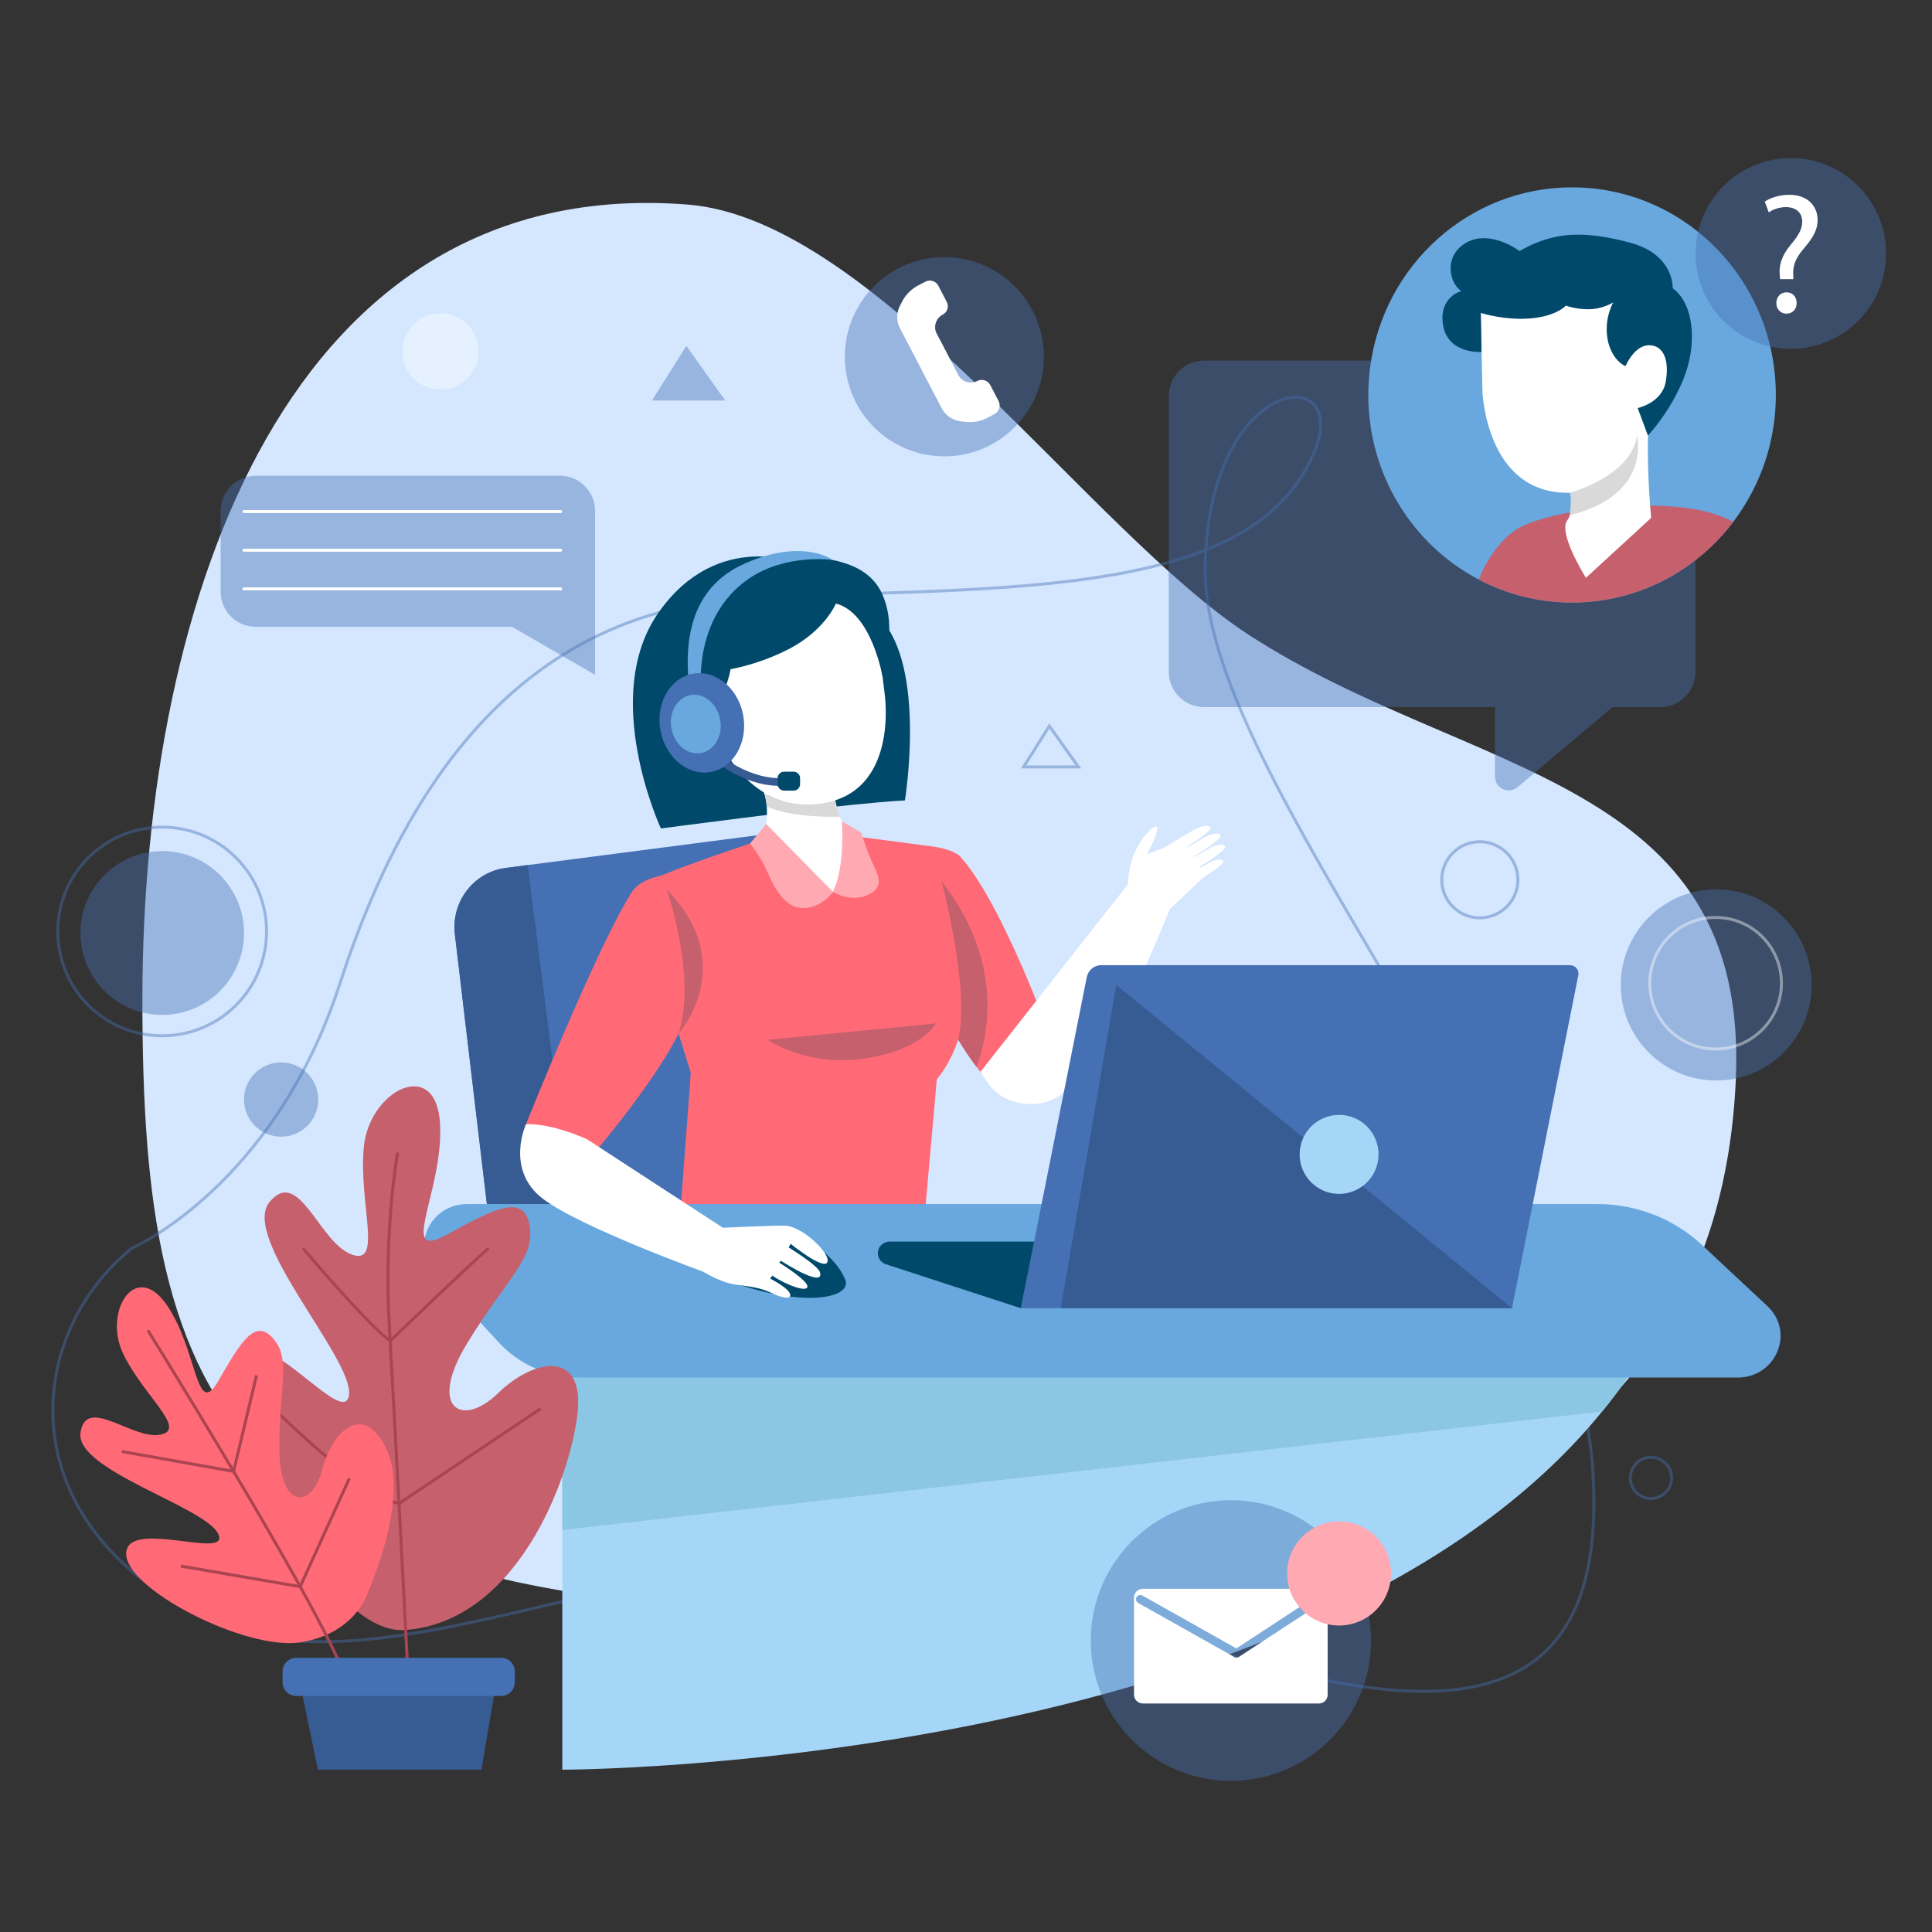 <svg xmlns="http://www.w3.org/2000/svg" xmlns:xlink="http://www.w3.org/1999/xlink" width="100" zoomAndPan="magnify" viewBox="0 0 75 75" height="100" preserveAspectRatio="xMidYMid meet" version="1.0"><rect x="0" y="0" width="75" height="75" fill="#333333" stroke="none"/><defs><clipPath id="66c7eeaf01"><path d="M 1.969 13 L 64 13 L 64 68 L 1.969 68 Z M 1.969 13 " clip-rule="nonzero"/></clipPath><clipPath id="f7380f9856"><path d="M 1.969 30 L 12 30 L 12 42 L 1.969 42 Z M 1.969 30 " clip-rule="nonzero"/></clipPath><clipPath id="a24c65c09f"><path d="M 65 6.137 L 73.219 6.137 L 73.219 14 L 65 14 Z M 65 6.137 " clip-rule="nonzero"/></clipPath><clipPath id="4d660ddd48"><path d="M 42 58 L 54 58 L 54 69.137 L 42 69.137 Z M 42 58 " clip-rule="nonzero"/></clipPath></defs><path fill="#d4e7ff" d="M 67.383 41.945 C 66.656 57.703 52.656 62.188 35.215 62.523 C 8.625 63.039 5.527 54.578 5.527 38.805 C 5.527 23.031 11.324 6.742 26.695 7.941 C 34 8.516 42.289 20.633 48.496 24.656 C 57.066 30.211 67.934 30.105 67.383 41.945 Z M 67.383 41.945 " fill-opacity="1" fill-rule="nonzero"/><g clip-path="url(#66c7eeaf01)"><path stroke-linecap="butt" transform="matrix(0.116, 0, 0, 0.116, 1.97, 6.136)" fill="none" stroke-linejoin="miter" d="M 27.154 364.832 C 27.154 364.832 74.888 344.03 96.802 276.146 C 118.784 208.261 158.539 151.097 233.943 147.266 C 309.313 143.435 390.844 148.14 417.774 107.712 C 444.704 67.25 387.141 66.309 386.333 137.319 C 385.525 208.261 509.605 338.451 516.068 439.505 C 522.565 540.592 438.813 520.53 334.728 479.9 C 230.678 439.27 122.049 519.689 54.32 489.612 C -13.409 459.534 -10.447 395.212 27.154 364.832 Z M 27.154 364.832 " stroke="#4570b4" stroke-width="1" stroke-opacity="0.42" stroke-miterlimit="10"/></g><path fill="#4570b4" d="M 6.297 39.398 C 8.051 39.398 9.473 37.977 9.473 36.219 C 9.473 34.465 8.051 33.039 6.297 33.039 C 4.543 33.039 3.121 34.465 3.121 36.219 C 3.121 37.977 4.543 39.398 6.297 39.398 Z M 6.297 39.398 " fill-opacity="0.42" fill-rule="nonzero"/><g clip-path="url(#f7380f9856)"><path stroke-linecap="butt" transform="matrix(0.116, 0, 0, 0.116, 1.97, 6.136)" fill="none" stroke-linejoin="miter" d="M 61.995 283.505 C 75.628 269.861 75.628 247.748 61.995 234.138 C 48.328 220.494 26.212 220.494 12.578 234.138 C -1.055 247.748 -1.055 269.861 12.578 283.505 C 26.212 297.149 48.328 297.149 61.995 283.505 Z M 61.995 283.505 " stroke="#4570b4" stroke-width="1" stroke-opacity="0.42" stroke-miterlimit="10"/></g><path fill="#4570b4" d="M 66.625 41.945 C 68.668 41.945 70.328 40.285 70.328 38.234 C 70.328 36.188 68.668 34.523 66.625 34.523 C 64.578 34.523 62.918 36.188 62.918 38.234 C 62.918 40.285 64.578 41.945 66.625 41.945 Z M 66.625 41.945 " fill-opacity="0.42" fill-rule="nonzero"/><path stroke-linecap="butt" transform="matrix(0.116, 0, 0, 0.116, 1.97, 6.136)" fill="none" stroke-linejoin="miter" d="M 334.19 190.08 L 325.572 203.758 L 343.918 203.758 Z M 334.19 190.08 " stroke="#4570b4" stroke-width="1" stroke-opacity="0.42" stroke-miterlimit="10"/><path fill="#4570b4" d="M 26.645 13.426 L 25.309 15.547 L 28.152 15.547 Z M 26.645 13.426 " fill-opacity="0.42" fill-rule="nonzero"/><path fill="#4570b4" d="M 36.66 17.715 C 38.793 17.715 40.523 15.984 40.523 13.848 C 40.523 11.711 38.793 9.98 36.66 9.98 C 34.523 9.98 32.797 11.711 32.797 13.848 C 32.797 15.984 34.523 17.715 36.66 17.715 Z M 36.66 17.715 " fill-opacity="0.42" fill-rule="nonzero"/><path fill="#ffffff" d="M 36.582 13.367 L 36.363 12.953 C 36.223 12.688 36.328 12.355 36.594 12.215 C 36.777 12.121 36.848 11.898 36.75 11.715 L 36.426 11.09 C 36.332 10.91 36.105 10.84 35.926 10.934 L 35.641 11.082 C 35.375 11.223 35.156 11.441 35.02 11.707 L 34.938 11.867 C 34.793 12.141 34.793 12.469 34.938 12.746 L 35.547 13.91 L 35.949 14.688 L 36.559 15.852 C 36.703 16.125 36.969 16.312 37.277 16.352 L 37.457 16.375 C 37.754 16.414 38.059 16.363 38.324 16.223 L 38.605 16.074 C 38.789 15.977 38.859 15.754 38.766 15.57 L 38.441 14.945 C 38.344 14.766 38.121 14.695 37.938 14.789 C 37.672 14.93 37.344 14.824 37.203 14.559 L 36.984 14.141 Z M 36.582 13.367 " fill-opacity="1" fill-rule="nonzero"/><path stroke-linecap="butt" transform="matrix(0.116, 0, 0, 0.116, 1.97, 6.136)" fill="none" stroke-linejoin="miter" d="M 542.426 441.69 C 542.426 445.487 539.362 448.579 535.525 448.579 C 531.721 448.579 528.624 445.521 528.624 441.69 C 528.624 437.858 531.721 434.8 535.525 434.8 C 539.362 434.8 542.426 437.892 542.426 441.69 Z M 542.426 441.69 " stroke="#4570b4" stroke-width="1" stroke-opacity="0.42" stroke-miterlimit="10"/><path fill="#ffffff" d="M 17.102 15.121 C 17.918 15.121 18.582 14.457 18.582 13.641 C 18.582 12.824 17.918 12.16 17.102 12.16 C 16.285 12.16 15.625 12.824 15.625 13.641 C 15.625 14.457 16.285 15.121 17.102 15.121 Z M 17.102 15.121 " fill-opacity="0.42" fill-rule="nonzero"/><path stroke-linecap="butt" transform="matrix(0.116, 0, 0, 0.116, 1.97, 6.136)" fill="none" stroke-linejoin="miter" d="M 478.231 254.268 C 485.267 254.268 490.989 248.589 490.989 241.531 C 490.989 234.508 485.267 228.795 478.231 228.795 C 471.196 228.795 465.507 234.508 465.507 241.531 C 465.507 248.589 471.196 254.268 478.231 254.268 Z M 478.231 254.268 " stroke="#4570b4" stroke-width="1" stroke-opacity="0.42" stroke-miterlimit="10"/><path fill="#4570b4" d="M 10.914 44.125 C 11.711 44.125 12.355 43.48 12.355 42.684 C 12.355 41.887 11.711 41.242 10.914 41.242 C 10.117 41.242 9.473 41.887 9.473 42.684 C 9.473 43.48 10.117 44.125 10.914 44.125 Z M 10.914 44.125 " fill-opacity="0.42" fill-rule="nonzero"/><path stroke-linecap="butt" transform="matrix(0.116, 0, 0, 0.116, 1.97, 6.136)" fill="none" stroke-linejoin="miter" d="M 557.17 298.158 C 569.322 298.158 579.185 288.311 579.185 276.146 C 579.185 263.98 569.322 254.134 557.17 254.134 C 544.984 254.134 535.121 263.98 535.121 276.146 C 535.121 288.311 544.984 298.158 557.17 298.158 Z M 557.17 298.158 " stroke="#ffffff" stroke-width="1" stroke-opacity="0.42" stroke-miterlimit="10"/><path fill="#4570b4" d="M 64.453 13.996 L 46.742 13.996 C 45.984 13.996 45.371 14.609 45.371 15.367 L 45.371 26.078 C 45.371 26.836 45.984 27.449 46.742 27.449 L 58.035 27.449 L 58.035 30.152 C 58.035 30.602 58.562 30.848 58.91 30.559 L 62.598 27.449 L 64.453 27.449 C 65.207 27.449 65.82 26.836 65.82 26.078 L 65.82 15.367 C 65.82 14.609 65.207 13.996 64.453 13.996 Z M 64.453 13.996 " fill-opacity="0.42" fill-rule="nonzero"/><path fill="#68a8de" d="M 68.938 15.332 C 68.938 16.934 68.477 18.426 67.684 19.68 C 67.559 19.879 67.426 20.074 67.281 20.266 C 65.836 22.168 63.57 23.391 61.027 23.391 C 59.723 23.391 58.488 23.07 57.402 22.496 C 54.855 21.16 53.117 18.453 53.117 15.332 C 53.117 14.969 53.141 14.609 53.188 14.258 C 53.703 10.312 57.016 7.273 61.027 7.273 C 65.395 7.273 68.938 10.883 68.938 15.332 Z M 68.938 15.332 " fill-opacity="1" fill-rule="nonzero"/><path fill="#c6606c" d="M 67.281 20.262 C 65.836 22.164 63.57 23.391 61.027 23.391 C 59.723 23.391 58.488 23.07 57.402 22.496 C 57.551 22.125 58.008 21.141 58.812 20.59 C 59.816 19.902 62.867 19.488 64.988 19.668 C 66.234 19.773 66.926 20.055 67.281 20.262 Z M 67.281 20.262 " fill-opacity="1" fill-rule="nonzero"/><path fill="#ffffff" d="M 57.465 11.242 L 57.547 15.18 C 57.547 15.18 57.672 19.199 60.938 19.129 C 64.207 19.059 64.898 14.09 64.898 14.09 L 64.383 11.078 C 64.383 11.078 60.562 8.523 57.465 11.242 Z M 57.465 11.242 " fill-opacity="1" fill-rule="nonzero"/><path fill="#ffffff" d="M 60.961 18.184 C 60.961 18.184 61.203 19.703 60.84 20.203 C 60.473 20.699 61.566 22.43 61.566 22.43 L 64.098 20.105 C 64.098 20.105 63.93 18.398 63.977 16.906 Z M 60.961 18.184 " fill-opacity="1" fill-rule="nonzero"/><path fill="#00496a" d="M 57.484 12.148 C 57.484 12.148 58.422 12.449 59.43 12.359 C 60.438 12.27 60.789 11.863 60.789 11.863 C 60.789 11.863 61.125 12.004 61.672 12.004 C 62.219 12.004 62.625 11.738 62.625 11.738 C 62.625 11.738 62.254 12.375 62.41 13.188 C 62.57 14.004 63.102 14.215 63.102 14.215 C 63.102 14.215 63.438 13.402 64.016 13.402 C 64.598 13.402 64.812 14.02 64.66 14.832 C 64.512 15.645 63.574 15.84 63.574 15.84 L 63.973 16.91 C 63.973 16.91 65.48 15.293 65.656 13.508 C 65.832 11.723 64.934 11.191 64.934 11.191 C 64.934 11.191 65.012 9.867 63.242 9.41 C 61.477 8.949 60.312 8.984 58.988 9.746 C 58.988 9.746 57.875 8.898 56.941 9.41 C 56.008 9.922 56.27 11.016 56.73 11.297 C 56.73 11.297 55.828 11.527 56.023 12.641 C 56.219 13.754 57.512 13.664 57.512 13.664 Z M 57.484 12.148 " fill-opacity="1" fill-rule="nonzero"/><path fill="#d9d9d9" d="M 60.938 19.129 C 60.938 19.129 63.316 18.5 63.551 16.91 C 63.551 16.91 64.137 19.215 60.938 20 C 60.938 20 61.035 19.312 60.938 19.129 Z M 60.938 19.129 " fill-opacity="1" fill-rule="nonzero"/><g clip-path="url(#a24c65c09f)"><path fill="#4570b4" d="M 73.168 10.438 C 73.5 8.418 72.133 6.516 70.117 6.184 C 68.102 5.855 66.199 7.223 65.871 9.242 C 65.539 11.262 66.906 13.164 68.922 13.492 C 70.938 13.824 72.84 12.453 73.168 10.438 Z M 73.168 10.438 " fill-opacity="0.42" fill-rule="nonzero"/></g><path fill="#ffffff" d="M 69.102 10.836 L 69.09 10.664 C 69.051 10.309 69.168 9.918 69.5 9.52 C 69.797 9.168 69.961 8.91 69.961 8.609 C 69.961 8.273 69.75 8.047 69.332 8.039 C 69.094 8.039 68.832 8.121 68.664 8.246 L 68.508 7.828 C 68.727 7.672 69.102 7.562 69.453 7.562 C 70.215 7.562 70.559 8.035 70.559 8.539 C 70.559 8.988 70.309 9.312 69.988 9.691 C 69.699 10.035 69.594 10.328 69.613 10.664 L 69.617 10.836 Z M 68.957 11.766 C 68.957 11.52 69.125 11.348 69.355 11.348 C 69.586 11.348 69.746 11.52 69.746 11.766 C 69.746 11.996 69.594 12.176 69.348 12.176 C 69.117 12.176 68.957 11.996 68.957 11.766 Z M 68.957 11.766 " fill-opacity="1" fill-rule="nonzero"/><path fill="#a6d6f7" d="M 63.23 53.383 C 63.219 53.418 63.203 53.449 63.188 53.477 C 62.875 53.93 62.543 54.367 62.195 54.793 C 50.895 68.699 21.828 68.699 21.828 68.699 L 21.828 52.105 L 63.188 52.105 C 63.188 52.105 63.348 53.008 63.23 53.383 Z M 63.23 53.383 " fill-opacity="1" fill-rule="nonzero"/><path fill="#8cc6e5" d="M 63.23 53.383 C 63.219 53.418 63.203 53.449 63.188 53.477 C 62.875 53.93 62.543 54.367 62.195 54.793 L 21.828 59.395 L 21.828 53.383 Z M 63.23 53.383 " fill-opacity="1" fill-rule="nonzero"/><path fill="#ff6a76" d="M 40.812 40.363 L 38.812 42.488 C 38.812 42.488 38.402 42.066 37.91 41.418 C 37.68 41.109 37.426 40.746 37.195 40.355 C 36.891 39.844 36.617 39.285 36.461 38.723 C 35.934 36.836 36.148 32.852 36.148 32.852 C 36.148 32.852 37 32.945 37.293 33.27 C 38.934 35.102 40.812 40.363 40.812 40.363 Z M 40.812 40.363 " fill-opacity="1" fill-rule="nonzero"/><path fill="#4570b4" d="M 33.293 47.301 L 18.969 47.301 L 17.66 36.27 C 17.508 35.008 18.387 33.859 19.625 33.695 L 20.484 33.582 L 31.434 32.16 Z M 33.293 47.301 " fill-opacity="1" fill-rule="nonzero"/><path fill="#ff6a76" d="M 29.797 32.523 C 29.797 32.523 25.133 34.027 24.879 34.414 C 24.629 34.797 26.816 41.641 26.816 41.641 L 26.395 47.301 L 35.887 47.301 L 36.367 41.898 C 36.367 41.898 37.383 40.781 37.445 38.938 C 37.508 37.094 36.148 32.852 36.148 32.852 L 32.836 32.418 Z M 29.797 32.523 " fill-opacity="1" fill-rule="nonzero"/><path fill="#00496a" d="M 31.129 21.898 C 31.129 21.898 27.879 20.5 25.574 23.766 C 23.266 27.027 25.656 32.16 25.656 32.16 C 25.656 32.16 31.543 31.391 33.172 31.234 C 34.801 31.074 35.129 31.074 35.129 31.074 C 35.129 31.074 35.969 25.922 34.18 24.023 C 32.387 22.129 31.129 21.898 31.129 21.898 Z M 31.129 21.898 " fill-opacity="1" fill-rule="nonzero"/><path fill="#ffffff" d="M 32.336 34.629 L 29.594 32.746 C 29.594 32.746 29.82 32.027 29.766 31.309 C 29.75 31.148 29.727 30.988 29.68 30.836 C 29.656 30.758 29.629 30.684 29.594 30.613 L 32.336 30.477 C 32.336 30.477 32.355 30.699 32.406 30.984 C 32.449 31.211 32.508 31.473 32.602 31.703 C 32.668 31.871 32.75 32.023 32.852 32.125 C 33.27 32.555 32.336 34.629 32.336 34.629 Z M 32.336 34.629 " fill-opacity="1" fill-rule="nonzero"/><path fill="#d9d9d9" d="M 32.602 31.703 C 32.25 31.715 30.734 31.738 29.766 31.309 C 29.75 31.148 29.727 30.988 29.68 30.836 C 29.68 30.836 31.527 31.062 32.406 30.984 C 32.449 31.211 32.508 31.473 32.602 31.703 Z M 32.602 31.703 " fill-opacity="1" fill-rule="nonzero"/><path fill="#ffffff" d="M 33.883 23.137 L 34.34 26.922 C 34.34 26.922 34.941 30.824 31.797 31.203 C 28.652 31.582 27.598 27.941 27.598 27.941 L 27.223 23.926 C 27.223 23.926 30.539 20.953 33.883 23.137 Z M 33.883 23.137 " fill-opacity="1" fill-rule="nonzero"/><path fill="#00496a" d="M 32.449 23.43 C 32.449 23.43 32.035 24.441 30.684 25.164 C 29.484 25.797 28.363 25.977 28.363 25.977 C 28.363 25.977 28.18 27.043 27.574 27.711 C 27.574 27.711 26.523 25.715 26.953 23.996 C 27.383 22.277 29.598 21.449 31.539 21.625 C 33.484 21.801 34.184 22.512 34.441 23.648 C 34.699 24.781 34.27 26.316 34.27 26.316 C 34.27 26.316 33.852 23.785 32.449 23.43 Z M 32.449 23.43 " fill-opacity="1" fill-rule="nonzero"/><path fill="#68a8de" d="M 27.223 26.875 C 27.223 26.875 26.848 23.996 29.062 22.469 C 30.508 21.473 32.328 21.738 32.328 21.738 C 32.328 21.738 31.18 20.875 28.922 21.871 C 26.664 22.867 26.551 25.125 26.777 26.875 Z M 27.223 26.875 " fill-opacity="1" fill-rule="nonzero"/><path fill="#375c93" d="M 22.234 47.301 L 18.965 47.301 L 17.656 36.27 C 17.508 35.008 18.387 33.859 19.621 33.695 L 20.484 33.582 Z M 22.234 47.301 " fill-opacity="1" fill-rule="nonzero"/><path fill="#375c93" d="M 30.289 30.508 C 28.789 30.508 27.676 29.465 27.629 29.414 L 27.828 29.195 C 27.84 29.207 29.055 30.344 30.578 30.195 L 30.605 30.492 C 30.5 30.504 30.395 30.508 30.289 30.508 Z M 30.289 30.508 " fill-opacity="1" fill-rule="nonzero"/><path fill="#68a8de" d="M 67.453 53.477 L 22.504 53.477 C 21.301 53.477 20.156 52.98 19.359 52.109 L 16.891 49.43 C 15.93 48.391 16.695 46.742 18.133 46.742 L 62.012 46.742 C 63.527 46.742 64.984 47.312 66.074 48.332 L 68.609 50.703 C 69.688 51.711 68.949 53.477 67.453 53.477 Z M 67.453 53.477 " fill-opacity="1" fill-rule="nonzero"/><path fill="#ffffff" d="M 46.953 33.488 C 46.875 33.531 46.746 33.605 46.609 33.688 L 46.582 33.645 C 46.996 33.383 47.602 32.973 47.562 32.875 C 47.5 32.723 47.191 32.801 46.961 32.926 C 46.828 33 46.59 33.141 46.355 33.281 L 46.34 33.254 C 46.75 32.996 47.43 32.547 47.383 32.441 C 47.32 32.293 47.016 32.371 46.785 32.492 C 46.641 32.574 46.367 32.738 46.113 32.891 L 46.094 32.859 C 46.5 32.598 47.027 32.234 46.988 32.141 C 46.926 31.992 46.617 32.07 46.387 32.195 C 46.078 32.363 45.18 32.918 45.18 32.918 L 44.527 33.156 C 44.668 32.926 45.066 32.078 44.879 32.078 C 44.695 32.078 44.184 32.672 43.973 33.281 C 43.812 33.738 43.793 34.145 43.793 34.32 L 38.062 41.609 C 38.062 41.609 38.195 41.824 38.402 42.109 C 38.996 42.934 40.383 43.113 41.184 42.488 C 41.812 41.992 42.312 41.34 42.801 40.672 C 43.723 39.418 45.094 36.082 45.414 35.285 L 46.711 34.066 C 47.066 33.836 47.52 33.523 47.488 33.441 C 47.43 33.309 47.156 33.379 46.953 33.488 Z M 46.953 33.488 " fill-opacity="1" fill-rule="nonzero"/><path fill="#00496a" d="M 31.875 48.516 C 31.875 48.516 32.547 49.012 32.812 49.68 C 33.078 50.352 31.383 50.785 28.555 49.824 C 26.5 49.125 29.973 46.977 31.875 48.516 Z M 31.875 48.516 " fill-opacity="1" fill-rule="nonzero"/><path fill="#00496a" d="M 30.812 30.691 L 30.434 30.691 C 30.301 30.691 30.188 30.578 30.188 30.441 L 30.188 30.207 C 30.188 30.07 30.301 29.957 30.434 29.957 L 30.812 29.957 C 30.949 29.957 31.059 30.07 31.059 30.207 L 31.059 30.441 C 31.059 30.578 30.949 30.691 30.812 30.691 Z M 30.812 30.691 " fill-opacity="1" fill-rule="nonzero"/><path fill="#4570b4" d="M 28.844 27.73 C 29.051 28.777 28.508 29.777 27.625 29.961 C 26.742 30.145 25.855 29.441 25.645 28.391 C 25.438 27.344 25.98 26.344 26.863 26.16 C 27.746 25.977 28.633 26.68 28.844 27.73 Z M 28.844 27.73 " fill-opacity="1" fill-rule="nonzero"/><path fill="#68a8de" d="M 27.953 27.914 C 28.078 28.531 27.754 29.121 27.234 29.23 C 26.715 29.336 26.191 28.922 26.07 28.305 C 25.945 27.688 26.266 27.098 26.789 26.988 C 27.309 26.879 27.828 27.297 27.953 27.914 Z M 27.953 27.914 " fill-opacity="1" fill-rule="nonzero"/><path fill="#ff6a76" d="M 25.648 34 C 25.648 34 24.848 34.121 24.523 34.637 C 23.129 36.855 20.418 43.645 20.418 43.645 L 23.031 44.801 C 23.031 44.801 26.473 40.812 26.789 38.914 C 27.102 37.02 25.648 34 25.648 34 Z M 25.648 34 " fill-opacity="1" fill-rule="nonzero"/><path fill="#ffffff" d="M 22.785 44.223 L 28.152 47.719 L 27.395 49.402 C 27.395 49.402 22.566 47.664 21.078 46.539 C 19.598 45.414 20.418 43.645 20.418 43.645 C 20.418 43.645 21.238 43.547 22.785 44.223 Z M 22.785 44.223 " fill-opacity="1" fill-rule="nonzero"/><path fill="#ffffff" d="M 27.996 47.664 C 27.996 47.664 29.805 47.578 30.457 47.578 C 31.109 47.578 32.246 48.648 32.121 48.992 C 31.992 49.336 30.691 48.285 30.691 48.285 L 30.617 48.426 C 30.617 48.426 31.773 49.133 31.836 49.402 C 31.898 49.672 31.637 49.629 31.258 49.465 C 30.879 49.305 30.312 48.941 30.312 48.941 L 30.25 49.016 C 30.25 49.016 31.344 49.691 31.344 49.938 C 31.344 50.184 30.555 49.902 29.977 49.52 L 29.902 49.637 C 29.902 49.637 30.617 50 30.672 50.238 C 30.723 50.473 30.332 50.379 29.902 50.172 C 29.469 49.969 29.07 49.945 28.512 49.859 C 27.953 49.777 27.293 49.363 27.293 49.363 Z M 27.996 47.664 " fill-opacity="1" fill-rule="nonzero"/><path fill="#4570b4" d="M 61.27 37.859 L 58.695 50.785 L 39.629 50.785 L 42.188 37.934 C 42.242 37.664 42.473 37.469 42.746 37.469 L 60.953 37.469 C 61.156 37.469 61.309 37.656 61.27 37.859 Z M 61.27 37.859 " fill-opacity="1" fill-rule="nonzero"/><path fill="#00496a" d="M 39.629 50.785 L 34.391 49.078 C 34.203 49.016 34.078 48.848 34.078 48.648 C 34.078 48.402 34.281 48.199 34.531 48.199 L 40.145 48.199 Z M 39.629 50.785 " fill-opacity="1" fill-rule="nonzero"/><path fill="#c6606c" d="M 25.879 34.523 C 25.879 34.523 27.051 37.844 26.344 40.125 C 26.344 40.125 28.738 37.457 25.879 34.523 Z M 25.879 34.523 " fill-opacity="1" fill-rule="nonzero"/><path fill="#c6606c" d="M 37.91 41.418 C 37.676 41.109 37.426 40.746 37.195 40.355 C 37.676 38.453 36.551 34.211 36.551 34.211 C 39.02 37.363 38.332 40.289 37.91 41.418 Z M 37.91 41.418 " fill-opacity="1" fill-rule="nonzero"/><path fill="#375c93" d="M 43.332 38.234 L 58.695 50.785 L 41.18 50.785 Z M 43.332 38.234 " fill-opacity="1" fill-rule="nonzero"/><path fill="#a6d6f7" d="M 52.566 46.23 C 53.348 45.91 53.723 45.012 53.398 44.23 C 53.078 43.445 52.184 43.074 51.402 43.395 C 50.617 43.719 50.246 44.613 50.566 45.398 C 50.891 46.18 51.785 46.555 52.566 46.23 Z M 52.566 46.23 " fill-opacity="1" fill-rule="nonzero"/><path fill="#ffa9b3" d="M 29.746 31.988 L 32.34 34.629 C 32.34 34.629 31.887 35.266 31.141 35.25 C 30.395 35.23 29.973 34.281 29.762 33.785 C 29.547 33.285 29.117 32.746 29.117 32.746 Z M 29.746 31.988 " fill-opacity="1" fill-rule="nonzero"/><path fill="#ffa9b3" d="M 32.336 34.629 C 32.336 34.629 33.008 35.039 33.66 34.754 C 34.309 34.473 34.133 34.039 33.906 33.582 C 33.676 33.129 33.43 32.316 33.43 32.316 L 32.684 31.887 C 32.684 31.887 32.816 33.625 32.336 34.629 Z M 32.336 34.629 " fill-opacity="1" fill-rule="nonzero"/><path fill="#c6606c" d="M 36.336 39.73 L 29.805 40.363 C 29.805 40.363 31.266 41.414 33.523 41.098 C 35.777 40.777 36.336 39.73 36.336 39.73 Z M 36.336 39.73 " fill-opacity="1" fill-rule="nonzero"/><path fill="#4570b4" d="M 21.738 18.469 L 9.93 18.469 C 9.176 18.469 8.566 19.082 8.566 19.832 L 8.566 22.969 C 8.566 23.723 9.176 24.332 9.93 24.332 L 19.875 24.332 L 23.102 26.199 L 23.102 19.832 C 23.102 19.082 22.488 18.469 21.738 18.469 Z M 21.738 18.469 " fill-opacity="0.42" fill-rule="nonzero"/><path stroke-linecap="round" transform="matrix(0.116, 0, 0, 0.116, 1.97, 6.136)" fill="none" stroke-linejoin="round" d="M 64.654 118.298 L 170.657 118.298 " stroke="#ffffff" stroke-width="1" stroke-opacity="1" stroke-miterlimit="10"/><path stroke-linecap="round" transform="matrix(0.116, 0, 0, 0.116, 1.97, 6.136)" fill="none" stroke-linejoin="round" d="M 64.654 131.236 L 170.657 131.236 " stroke="#ffffff" stroke-width="1" stroke-opacity="1" stroke-miterlimit="10"/><path stroke-linecap="round" transform="matrix(0.116, 0, 0, 0.116, 1.97, 6.136)" fill="none" stroke-linejoin="round" d="M 64.654 144.174 L 170.657 144.174 " stroke="#ffffff" stroke-width="1" stroke-opacity="1" stroke-miterlimit="10"/><path fill="#c6606c" d="M 22.414 54.914 C 22.723 52.355 20.707 52.738 19.328 54.09 C 17.945 55.438 16.594 54.684 18.125 52.164 C 19.652 49.641 20.773 48.867 20.562 47.598 C 20.352 46.328 19.246 46.883 17.332 47.938 C 15.418 48.992 17.227 46.234 17.082 43.621 C 16.938 41.008 14.344 42.312 14.125 44.516 C 13.91 46.715 14.891 49.18 13.633 48.691 C 12.371 48.203 11.609 45.281 10.465 46.66 C 9.32 48.039 13.695 52.719 13.551 54.133 C 13.402 55.547 10.254 51.238 9.352 52.656 C 8.449 54.074 12.359 63.543 15.746 63.277 C 20.051 62.941 22.105 57.473 22.414 54.914 Z M 22.414 54.914 " fill-opacity="1" fill-rule="nonzero"/><path stroke-linecap="butt" transform="matrix(0.116, 0, 0, 0.116, 1.97, 6.136)" fill="none" stroke-linejoin="miter" d="M 116.091 332.839 C 116.091 332.839 111.445 358.313 113.297 390.608 C 115.148 422.904 119.389 504.197 119.389 504.197 " stroke="#aa4451" stroke-width="1" stroke-opacity="1" stroke-miterlimit="10"/><path stroke-linecap="butt" transform="matrix(0.116, 0, 0, 0.116, 1.97, 6.136)" fill="none" stroke-linejoin="miter" d="M 84.414 364.832 C 84.414 364.832 105.823 390.272 113.6 395.851 C 113.6 395.851 141.27 369.201 146.555 364.832 " stroke="#aa4451" stroke-width="1" stroke-opacity="1" stroke-miterlimit="10"/><path stroke-linecap="butt" transform="matrix(0.116, 0, 0, 0.116, 1.97, 6.136)" fill="none" stroke-linejoin="miter" d="M 71.757 415.712 C 71.757 415.712 103.938 448.108 116.562 450.259 L 163.959 418.501 " stroke="#aa4451" stroke-width="1" stroke-opacity="1" stroke-miterlimit="10"/><path fill="#ff6a76" d="M 14.277 61.824 C 14.277 61.824 15.898 58.238 15.027 56.309 C 14.152 54.383 12.902 55.512 12.508 57.051 C 12.113 58.586 10.844 58.633 10.844 56.211 C 10.844 53.789 11.301 52.766 10.609 51.965 C 9.922 51.168 9.383 52.027 8.488 53.586 C 7.594 55.145 7.691 52.438 6.477 50.664 C 5.262 48.887 3.996 50.914 4.781 52.551 C 5.566 54.188 7.305 55.5 6.215 55.695 C 5.121 55.891 3.34 54.16 3.125 55.617 C 2.91 57.074 7.977 58.492 8.473 59.547 C 8.973 60.598 4.93 58.922 4.898 60.305 C 4.867 61.688 9.57 64.109 11.703 63.75 C 13.832 63.387 14.277 61.824 14.277 61.824 Z M 14.277 61.824 " fill-opacity="1" fill-rule="nonzero"/><path stroke-linecap="butt" transform="matrix(0.116, 0, 0, 0.116, 1.97, 6.136)" fill="none" stroke-linejoin="miter" d="M 32.507 392.322 C 32.507 392.322 85.66 477.682 96.836 504.197 " stroke="#aa4451" stroke-width="1" stroke-opacity="1" stroke-miterlimit="10"/><path stroke-linecap="butt" transform="matrix(0.116, 0, 0, 0.116, 1.97, 6.136)" fill="none" stroke-linejoin="miter" d="M 23.788 432.851 L 61.187 439.505 L 68.862 407.378 " stroke="#aa4451" stroke-width="1" stroke-opacity="1" stroke-miterlimit="10"/><path stroke-linecap="butt" transform="matrix(0.116, 0, 0, 0.116, 1.97, 6.136)" fill="none" stroke-linejoin="miter" d="M 43.548 471.196 L 83.472 478.085 L 99.933 441.858 " stroke="#aa4451" stroke-width="1" stroke-opacity="1" stroke-miterlimit="10"/><path fill="#375c93" d="M 11.523 64.742 L 19.359 64.742 L 18.688 68.699 L 12.34 68.699 Z M 11.523 64.742 " fill-opacity="1" fill-rule="nonzero"/><path fill="#4570b4" d="M 19.453 65.836 L 11.5 65.836 C 11.207 65.836 10.969 65.598 10.969 65.305 L 10.969 64.887 C 10.969 64.594 11.207 64.355 11.5 64.355 L 19.453 64.355 C 19.75 64.355 19.984 64.594 19.984 64.887 L 19.984 65.305 C 19.984 65.598 19.75 65.836 19.453 65.836 Z M 19.453 65.836 " fill-opacity="1" fill-rule="nonzero"/><g clip-path="url(#4d660ddd48)"><path fill="#4570b4" d="M 47.781 69.133 C 50.789 69.133 53.223 66.695 53.223 63.688 C 53.223 60.68 50.789 58.238 47.781 58.238 C 44.777 58.238 42.344 60.68 42.344 63.688 C 42.344 66.695 44.777 69.133 47.781 69.133 Z M 47.781 69.133 " fill-opacity="0.42" fill-rule="nonzero"/></g><path fill="#ffffff" d="M 51.203 61.676 L 44.363 61.676 C 44.176 61.676 44.023 61.828 44.023 62.016 L 44.023 65.789 C 44.023 65.977 44.176 66.129 44.363 66.129 L 51.203 66.129 C 51.391 66.129 51.539 65.977 51.539 65.789 L 51.539 62.016 C 51.539 61.828 51.391 61.676 51.203 61.676 Z M 51.305 62.219 L 48.094 64.32 C 48.066 64.34 48.035 64.348 48.004 64.348 C 47.973 64.348 47.945 64.344 47.922 64.328 L 44.184 62.227 C 44.102 62.18 44.074 62.078 44.121 62 C 44.164 61.922 44.266 61.895 44.344 61.938 L 47.996 63.992 L 51.125 61.941 C 51.199 61.895 51.301 61.914 51.352 61.992 C 51.402 62.066 51.379 62.172 51.305 62.219 Z M 51.305 62.219 " fill-opacity="1" fill-rule="nonzero"/><path fill="#ffa9b3" d="M 51.984 63.102 C 53.098 63.102 54 62.195 54 61.082 C 54 59.965 53.098 59.062 51.984 59.062 C 50.871 59.062 49.965 59.965 49.965 61.082 C 49.965 62.195 50.871 63.102 51.984 63.102 Z M 51.984 63.102 " fill-opacity="1" fill-rule="nonzero"/></svg>